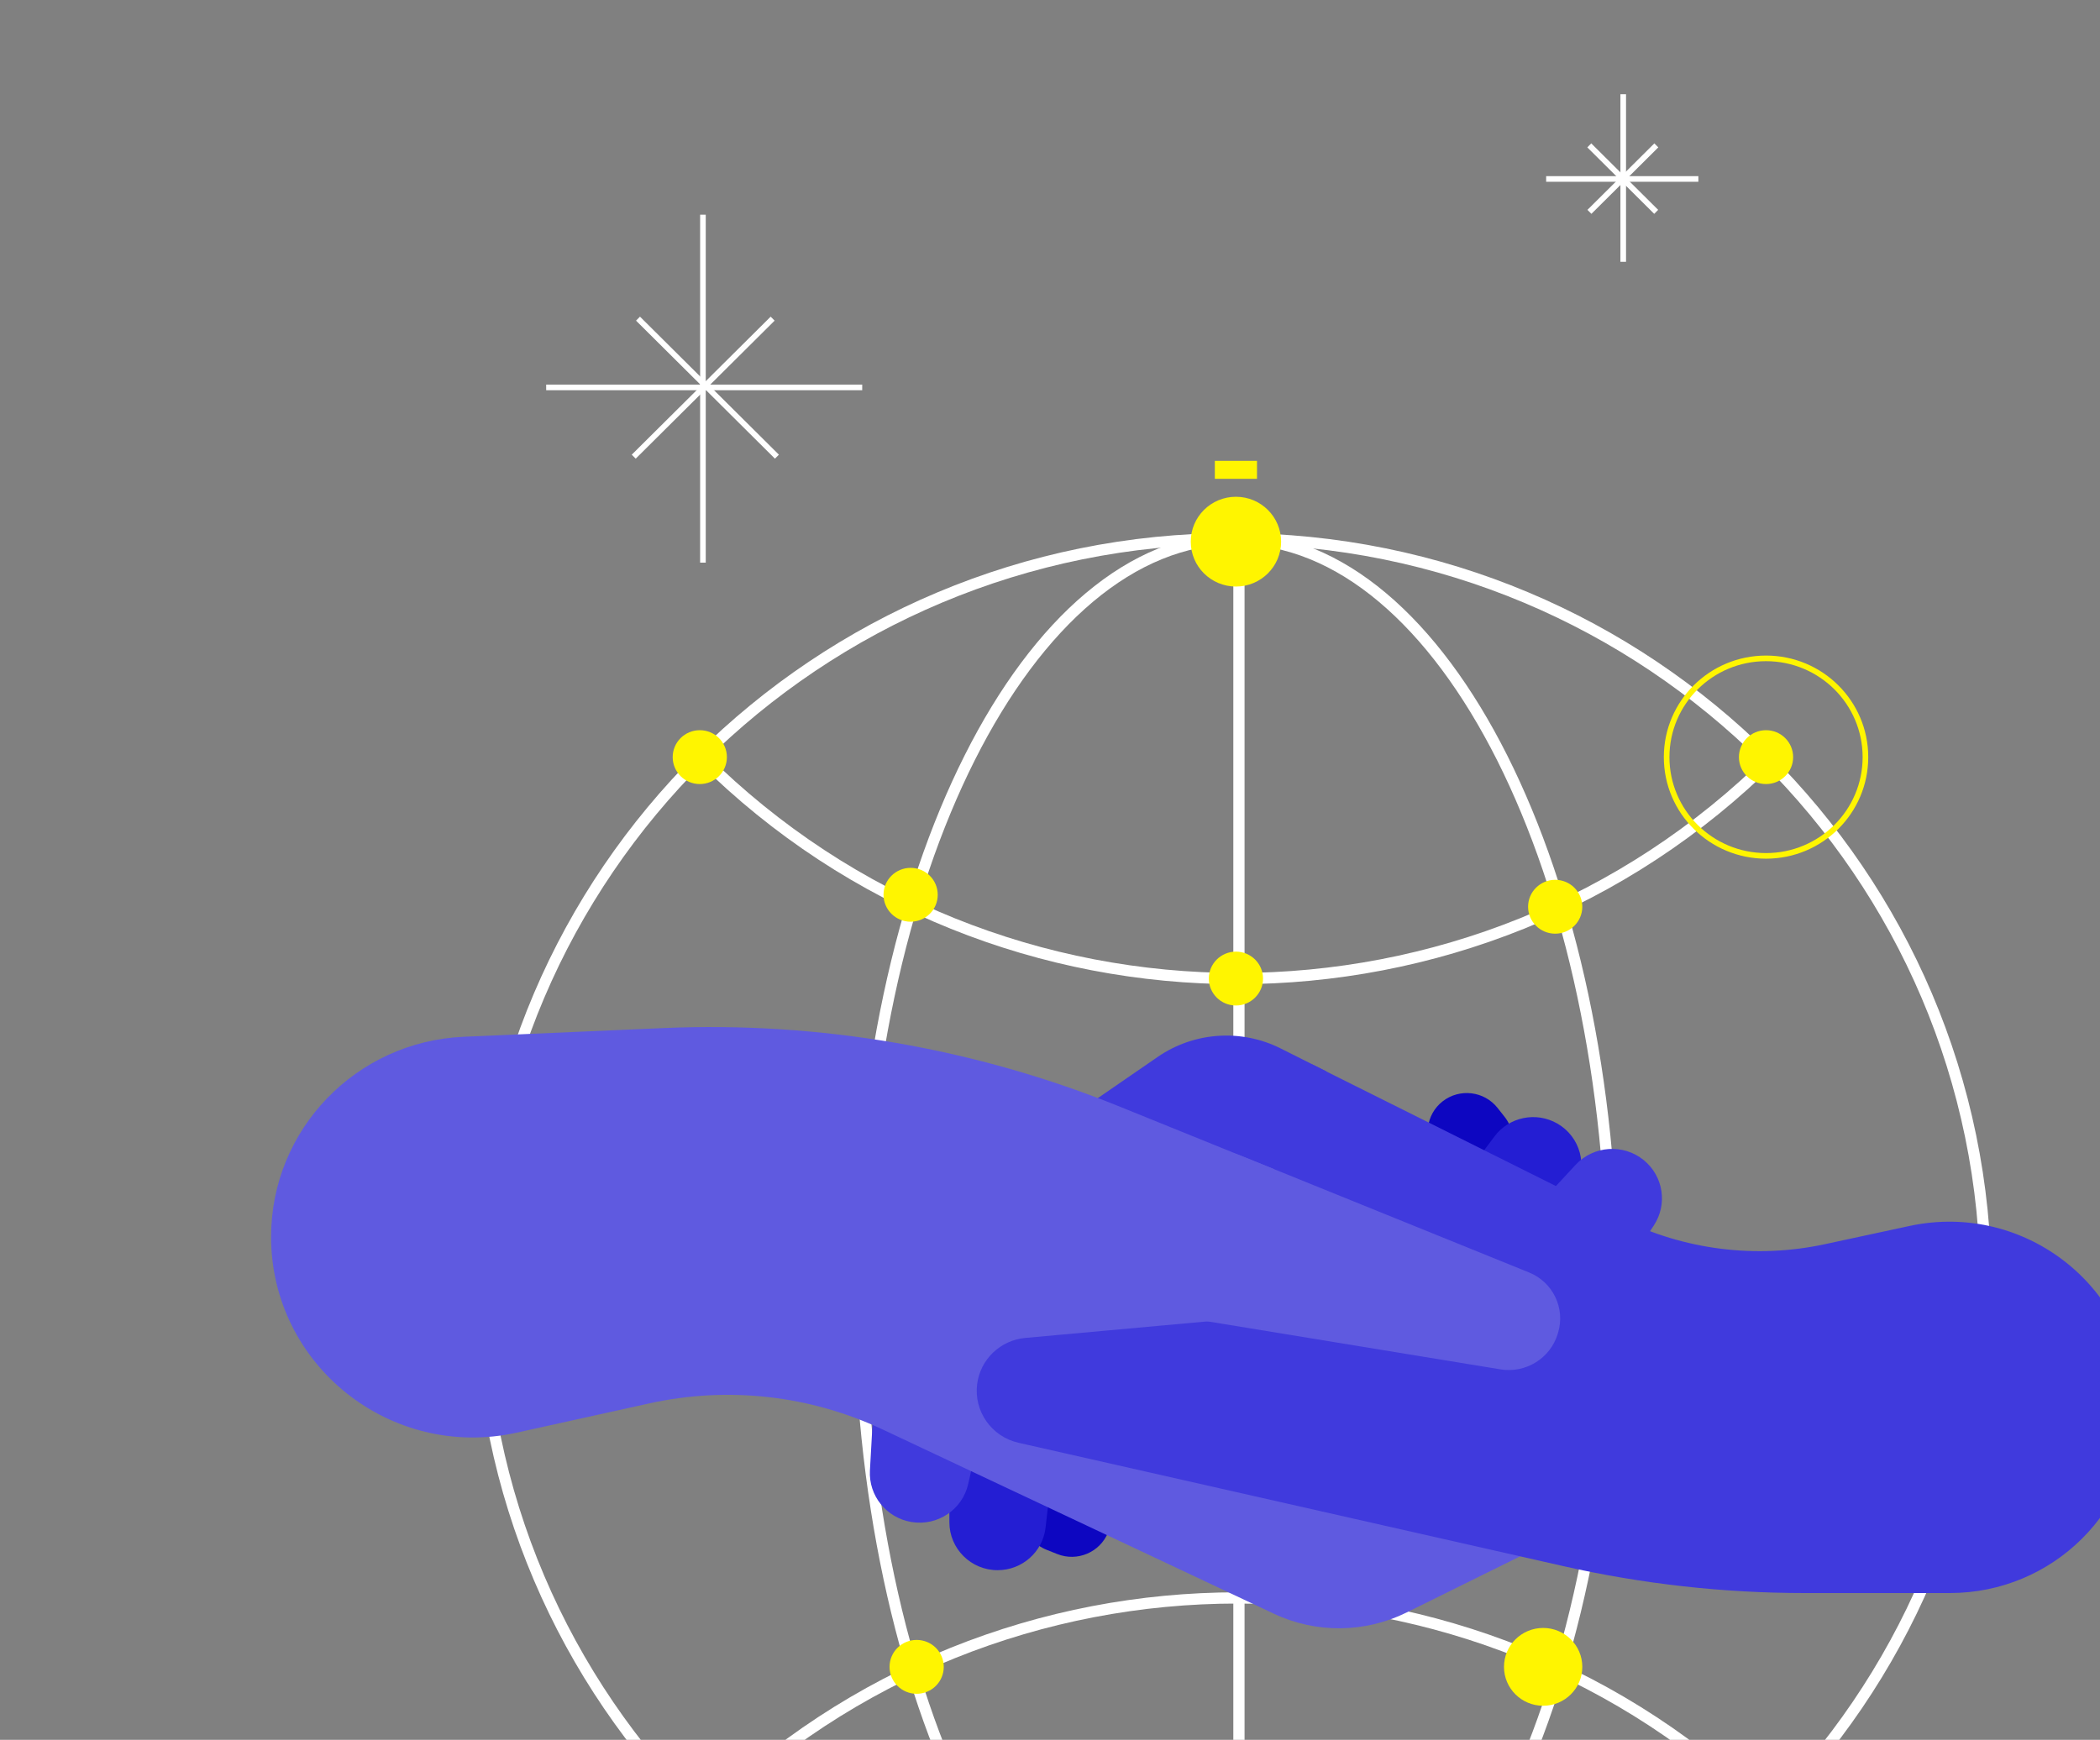 <svg fill="none" height="687" viewBox="0 0 829 687" width="829" xmlns="http://www.w3.org/2000/svg"><rect x="0" y="0" width="829" height="687" fill="#808080" stroke="none"/><path d="m486.705 803.539c164.169 0 297.254-132.264 297.254-295.419s-133.085-295.418-297.254-295.418-297.254 132.263-297.254 295.418 133.085 295.419 297.254 295.419z" stroke="#fff" stroke-width="4.433"/><path d="m487.899 803.539c82.085 0 148.627-132.264 148.627-295.419s-66.542-295.418-148.627-295.418c-82.084 0-148.627 132.263-148.627 295.418s66.543 295.419 148.627 295.419z" stroke="#fff" stroke-width="4.433"/><path d="m699.503 299.537c-116.55 115.83-305.513 115.83-422.063 0" stroke="#fff" stroke-width="4.433"/><path d="m277.44 717.849c116.55-115.83 305.513-115.83 422.063 0" stroke="#fff" stroke-width="4.433"/><path d="m489.086 210.338v595.563" stroke="#fff" stroke-width="4.433"/><path d="m786.342 510.484h-599.264" stroke="#fff" stroke-width="4.433"/><path d="m566.913 456.299c-5.251-6.641-4.081-16.238 2.618-21.438 6.697-5.199 16.385-4.032 21.636 2.609l2.758 3.486c6.378 8.062 3.101 19.933-6.53 23.646-6.33 2.441-13.531.484-17.723-4.817z" fill="#0d06c1"/><path d="m614.76 443.644c9.107 5.226 12.227 16.799 6.97 25.85l-25.985 44.731c-6.083 10.468-19.55 14.053-30.084 8.01-11.396-6.54-14.516-21.488-6.675-31.993l30.959-41.484c5.764-7.721 16.437-9.921 24.815-5.114z" fill="#241ed3"/><path d="m420.388 535.973 8.166 12.112c9.602 14.251 26.22 22.211 43.418 20.802l119.296-9.765c8.057-.659 15.355-4.977 19.781-11.701l41.825-63.534c5.488-8.34 3.778-19.448-3.967-25.775-8.05-6.579-19.868-5.764-26.929 1.856l-51.872 55.973-64.808-2.12c-16.934-.553-32.292-10.018-40.32-24.846l-3.053-5.641z" fill="#403add"/><path d="m428.888 585.286c7.888 3.141 11.703 12.035 8.518 19.867-3.184 7.829-12.161 11.632-20.049 8.491l-4.142-1.647c-9.581-3.815-12.713-15.723-6.243-23.723 4.255-5.261 11.477-7.142 17.774-4.637z" fill="#0d06c1"/><path d="m393.822 620.021c-10.515 0-19.041-8.473-19.041-18.924v-51.648c0-12.089 9.86-21.887 22.021-21.887 13.162 0 23.383 11.396 21.878 24.39l-5.94 51.31c-1.109 9.551-9.244 16.759-18.918 16.759z" fill="#241ed3"/><path d="m523.566 423.04-18.011-9.042c-15.567-7.813-34.189-6.532-48.524 3.337l-98.117 67.542c-6.644 4.576-10.794 11.94-11.244 19.961l-4.256 75.807c-.559 9.95 6.511 18.72 16.401 20.353 10.283 1.695 20.106-4.883 22.389-14.991l16.761-74.249 57.191-30.369c14.944-7.936 33.005-7.371 47.418 1.482l5.481 3.368z" fill="#403add"/><path d="m555.24 636.734 57.496-28.443c10.142-5.018 12.007-18.614 3.586-26.16-4.052-3.632-9.681-4.977-14.951-3.569l-31.383 8.385c-24.95 6.67-51.555-1.375-68.56-20.724l-2.521-2.869c-13.048-14.849-.248-37.759 19.328-34.59l74.071 11.994c10.024 1.624 19.702-4.384 22.625-14.045 3.008-9.933-2.083-20.516-11.755-24.435l-160.907-65.209c-57.21-23.187-118.785-33.801-180.492-31.111l-78.671 3.427c-42.562 1.853-76.09 36.662-76.09 78.997 0 50.658 47.232 88.316 96.991 77.326l52.324-11.554c30.991-6.845 63.403-3.219 92.104 10.302l154.495 72.772c16.597 7.815 35.878 7.636 52.31-.494z" fill="#5f5ae0"/><path d="m639.892 481.153-121.776-60.79-41.216 14.374 43.021 44.634c13.778 14.296 4.86 38.033-14.963 39.834l-100.193 9.104c-9.848.895-17.743 8.442-19.017 18.174-1.408 10.751 5.662 20.816 16.318 23.229l214.957 48.676c31.273 7.083 63.244 10.656 95.307 10.656h57.384c40.726 0 73.7-32.732 73.7-73.162 0-46.801-43.58-81.701-89.635-71.78l-33.4 7.197c-27.19 5.858-55.601 2.276-80.487-10.146z" fill="#403add"/><path d="m592.294 540.72-145.172-23.806c-.533-.087-1.011-.368-1.343-.789-24.558-31.057 8.235-74.297 45.037-59.384l112.804 45.717c9.42 3.817 14.378 14.126 11.448 23.801l-.131.437c-2.927 9.666-12.618 15.669-22.643 14.024z" fill="#5f5ae0"/><path d="m609.176 673.555c8.537 0 15.457-6.878 15.457-15.362s-6.92-15.362-15.457-15.362-15.457 6.878-15.457 15.362 6.92 15.362 15.457 15.362z" fill="#fff500"/><path d="m361.861 668.828c5.91 0 10.701-4.762 10.701-10.635 0-5.874-4.791-10.635-10.701-10.635s-10.701 4.761-10.701 10.635c0 5.873 4.791 10.635 10.701 10.635z" fill="#fff500"/><path d="m487.899 231.609c9.85 0 17.835-7.935 17.835-17.725 0-9.789-7.985-17.725-17.835-17.725s-17.836 7.936-17.836 17.725c0 9.79 7.986 17.725 17.836 17.725z" fill="#fff500"/><path d="m487.894 397.043c5.91 0 10.701-4.762 10.701-10.635 0-5.874-4.791-10.636-10.701-10.636s-10.701 4.762-10.701 10.636c0 5.873 4.791 10.635 10.701 10.635z" fill="#fff500"/><path d="m359.482 363.957c5.91 0 10.702-4.762 10.702-10.635 0-5.874-4.792-10.635-10.702-10.635s-10.701 4.761-10.701 10.635c0 5.873 4.791 10.635 10.701 10.635z" fill="#fff500"/><path d="m613.93 368.683c5.91 0 10.701-4.761 10.701-10.635 0-5.873-4.791-10.635-10.701-10.635s-10.701 4.762-10.701 10.635c0 5.874 4.791 10.635 10.701 10.635z" fill="#fff500"/><path d="m697.163 309.6c5.91 0 10.701-4.762 10.701-10.635 0-5.874-4.791-10.635-10.701-10.635s-10.701 4.761-10.701 10.635c0 5.873 4.791 10.635 10.701 10.635z" fill="#fff500"/><path d="m697.163 337.961c21.671 0 39.238-17.459 39.238-38.996 0-21.536-17.567-38.995-39.238-38.995-21.67 0-39.237 17.459-39.237 38.995 0 21.537 17.567 38.996 39.237 38.996z" stroke="#fff500" stroke-width="2.217"/><path d="m276.251 309.6c5.91 0 10.701-4.762 10.701-10.635 0-5.874-4.791-10.635-10.701-10.635s-10.701 4.761-10.701 10.635c0 5.873 4.791 10.635 10.701 10.635z" fill="#fff500"/><g stroke="#fff"><path d="m277.494 84.776v137.395" stroke-width="2.217"/><path d="m340.371 152.979h-124.761" stroke-width="2.217"/><path d="m306.7 180.325-54.837-54.5" stroke-width="2.217"/><path d="m305.01 125.825-54.837 54.5" stroke-width="2.217"/><path d="m640.787 37.204v66.173" stroke-width="2.217"/><path d="m670.454 70.664h-60.089" stroke-width="2.217"/><path d="m653.8 83.656-26.41-26.249" stroke-width="2.217"/><path d="m653.857 57.406-26.411 26.249" stroke-width="2.217"/></g><path d="m496.218 189.069v-7.09h-16.646v7.09z" fill="#fff500"/></svg>